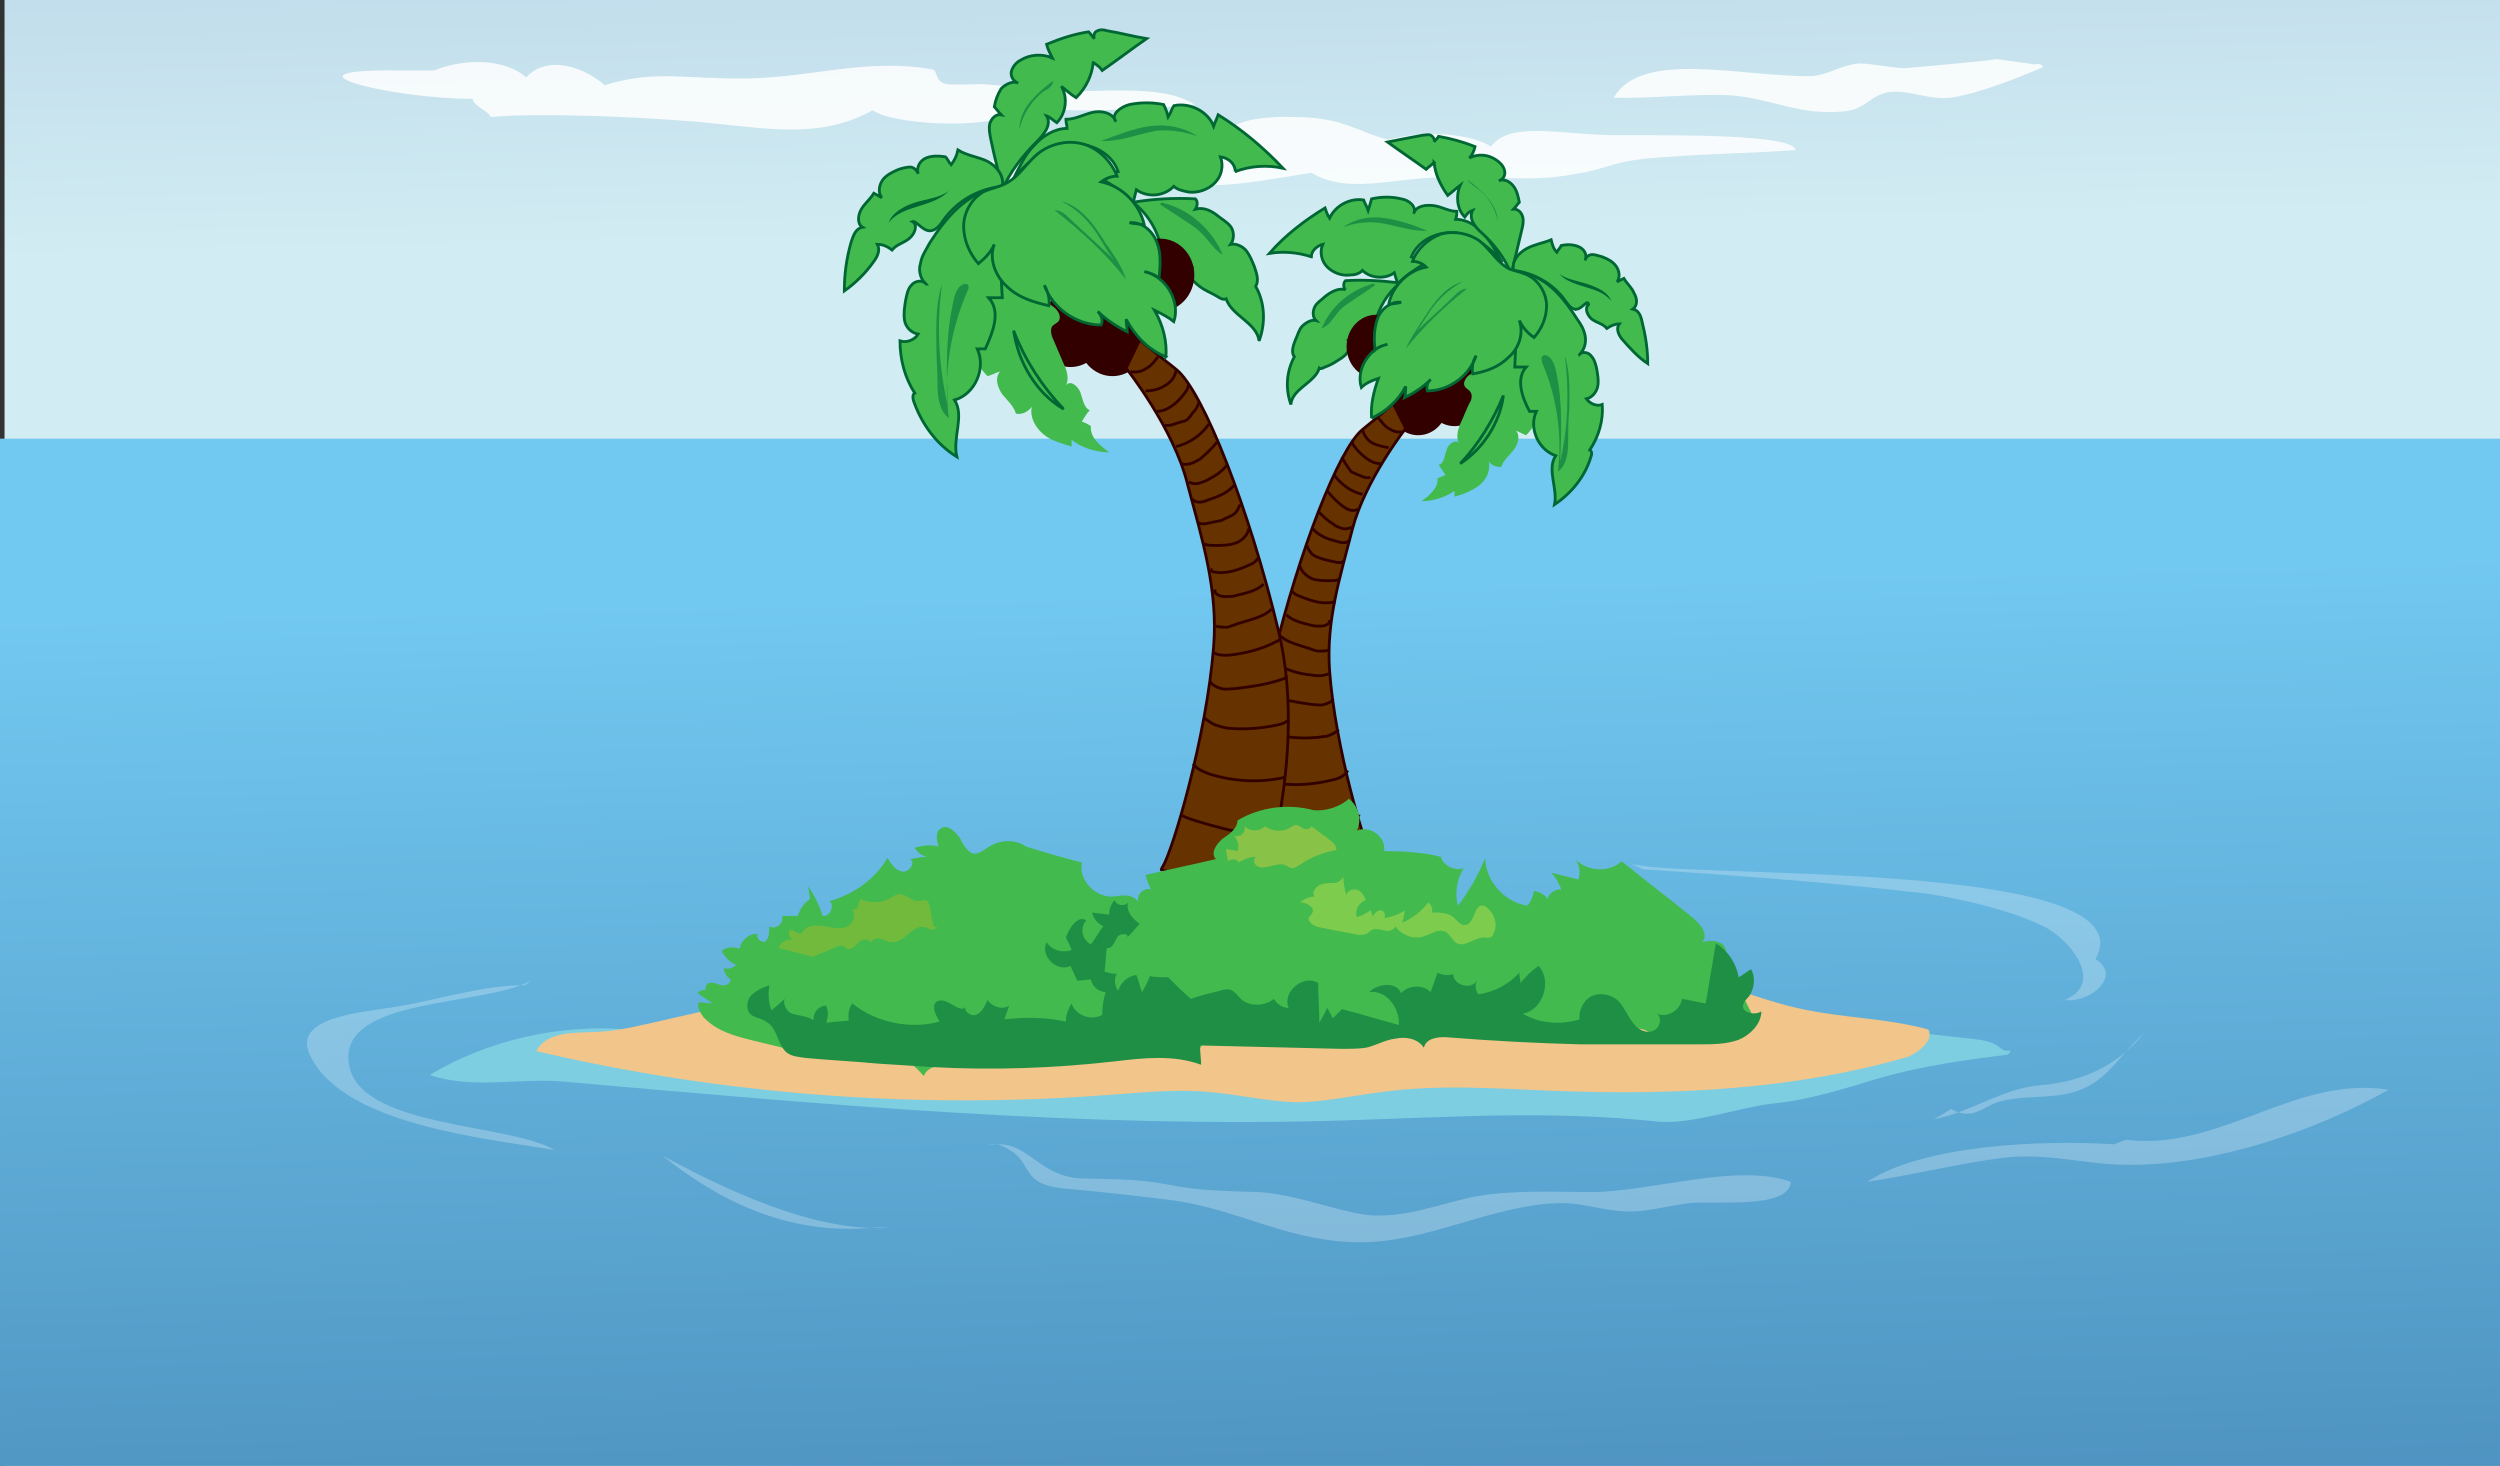 <svg xmlns="http://www.w3.org/2000/svg" version="1.0" viewBox="0 0 220 129"><rect x="0" y="0" width="220" height="129" fill="#333333" stroke="none"/><switch><g><linearGradient id="a" x1="106.294" x2="109.257" y1="-121.248" y2="20.55" gradientUnits="userSpaceOnUse"><stop offset="0" stop-color="#7291ca"/><stop offset="1" stop-color="#d1ecf2"/></linearGradient><path fill="url(#a)" d="M.4 0H220v129H.4z"/><linearGradient id="b" x1="109.196" x2="112.896" y1="51.757" y2="199.211" gradientUnits="userSpaceOnUse"><stop offset="0" stop-color="#71c8f0"/><stop offset="1" stop-color="#32689a"/></linearGradient><path fill="url(#b)" d="M0 38.6h220V129H0z"/><path fill="#FFF" d="M38.2 6.2c3-1.2 6.4-.9 8.1.6 2.1-2.2 5.5-.6 6.9.7 4.6-1.4 7-.5 12.7-.6 5.6-.1 10.4-1.8 16.1-.8.6.1.2 1.1 1.3 1.3.6.1 3 0 3.1 0-.7-.1 6.3.6 6.4.6 3.7.2 9.5-.7 12.3 1.2-4.8.5-10.6.7-15.5.3-.7 1.9-10.7 1.7-12.8.2-5.2 2.9-10.5 1.3-17 .9-3.9-.3-12.3-.7-16.6-.3-.3-.6-1.6-1-1.6-1.6-7.1 0-17.6-2.6-6.8-2.5m108.3 5.7c-5.4.1-10.1-1.4-11.9 1-1.6-1.1-5.7-1.5-9-.6-2.8-.7-3.8-1.9-8-2-5.9-.2-6.9 1.4-6.8 2.8-7.4-1.9-6.1.2-11.2.9s-11-.8-13.5 1.4c3.8 1 11.6.3 16.5.6 8.3.5 8.4.5 16.2-.8 3.1 1.9 7 .5 11.4.4 4.7-.1 7.9.4 11.3-.2 4-.6 3.4-1.3 8.8-1.6 3.9-.3 7.1-.3 11.1-.6-.1-1.4-10.8-1.3-14.9-1.3m32.6-6.7c-1 .2-7 .7-8.1.8-.9 0-3.5-.5-4.1-.4-1.4.1-2.6 1-4.1 1.1-6 .1-14.9-2.4-17.4 1.9 3.2.1 7.5-.4 10.4-.2 3.6.3 6 1.8 9.9 1.4 2-.2 2.3-1.5 4-1.7 1.8-.2 3.3.7 5.3.5 2.5-.3 6.6-2 8.2-2.7-.3-.5-.6-.1-1.2-.3" opacity=".84"/><ellipse cx="124.8" cy="35.5" fill="#300" rx="2.6" ry="2.8"/><ellipse cx="128" cy="34.7" fill="#300" rx="2.6" ry="2.8"/><path fill="#42BA4E" stroke="#063" stroke-width=".25" d="M115.4 22.6c-1.2-.4-2.5-.5-3.7-.3 1.4-1.6 3.1-2.9 4.9-4 .1.3.2.6.4.9.5-1.1 1.8-1.8 3-1.6.1.3.3.6.4.9.1-.3.2-.6.3-1 .9-.2 1.8-.2 2.6 0 .7.1 1.4.7 1.1 1.3.2-.7 1.1-.8 1.8-.7.7.1 1.3.5 2 .5 0 .2 0 .4-.1.7 1 0 1.9.6 2.5 1.3s1.1 1.6 1.6 2.5c-1-1.3-2.4-2.3-4-2.6-1.6-.2-3.4.6-4 2.1.4.1.8.4 1 .7-.8.5-1.6 1-2.2 1.7-.1-.3-.2-.7-.3-1-.8.6-2.1.5-2.8-.2-.3.3-.7.4-1.1.4-.7.1-1.5-.2-2-.7-.5-.5-.7-1.3-.4-2-.4.1-1 .5-1 1.1z"/><path fill="#42BA4E" stroke="#063" stroke-width=".25" d="M118.7 30c.2.3.1.8-.2 1.1-.2.3-.6.5-.9.7-.3.2-.7.4-1 .5-.2.1-.4.2-.5.1-.4 1.3-2.4 1.8-2.5 3.2-.5-1.4-.4-2.9.3-4.2-.3-.4-.1-1 .1-1.5.2-.4.3-.9.6-1.2.3-.3.8-.6 1.2-.5-.3-.3-.3-.8-.1-1.2.2-.4.6-.6.9-.9.5-.4 1.2-.8 1.8-.6-.2-.2-.2-.6 0-.8 1.6-.1 3.2 0 4.8.2-1.1.9-1.9 2.2-2.2 3.6-.1.3-.1.6-.2.8-.3.6-1.1.7-1.6 1.2-.2-.3-.4-.4-.5-.5z"/><path fill="#1F8F45" d="M125.6 20.3c-1.2-.5-2.4-.9-3.7-1.1-1.3-.2-2.6 0-3.7.8 1-.4 2.1-.5 3.1-.4 1.5.2 2.9.8 4.3.7zm-7.6 6.9c.2-.2.5-.4.8-.6.7-.5 1.5-1 2.2-1.5 0-.1-.2-.2-.3-.1-2 .6-3.6 2-4.4 3.9.8-.3 1.1-1.1 1.7-1.7zm13.1 12.5c.3-.4.7-.7.8-1.2.3-.8 0-1.7 0-2.5-.6 1.8-1.2 3.7-2.4 5.1.6-.4 1.1-.9 1.6-1.4zm6.2-3.9c.2-1.3.1-2.6-.3-3.9.4 1.3.3 2.6.3 3.9zm4.3-10.6c-1.3-1.1-3-1.7-4.7-1.7.8-.2 1.7.3 2.4.8.7.4 1.4 1 2.3.9zm-9.7-6.3c.1-1.5-.9-3-2.3-3.5-.2-.1-.4-.1-.5.1.4.7 1.3.8 1.9 1.3.6.5.8 1.3.9 2.1zm6 13.1c-.1-1-.3-2.1-1-2.9.8 1.8 1.1 3.7.9 5.7.2 0 .4-.2.4-.4v-.6c-.1-.5-.2-1.1-.3-1.8z"/><path fill="#1F8F45" d="M133.1 35.7c.2-.8.3-1.8-.2-2.5.2 1.9-.3 3.9-1.3 5.6.9-.6 1.3-1.9 1.5-3.1z"/><path fill="#42BA4E" d="M132.1 41.1c.2-.6.7-1 1.1-1.5.4-.5.6-1.3.2-1.7.3.1.6.3.9.4 1.9-1.9 1.9-5.4.1-7.4-.2-.2-.5-.5-.8-.4-.3.1-.5.4-.7.6-.9 1-2.5 1.1-3.6 1.9-.3.2-.6.7-.4 1 .1.2.4.3.5.5.2.3.1.7-.1 1-.3.6-.5 1.2-.8 1.8-.2.5-.4 1.2-.1 1.7-.3-.4-1 .1-1.1.6-.2.5-.2 1.2-.7 1.3l.6.9c-.2.1-.5.2-.7.3.1.8-.7 1.5-1.4 2 1 0 2-.3 2.9-.9v.5c.8-.2 1.5-.5 2.2-1 .6-.5 1-1.3.8-2.1.3.4.7.5 1.1.5z"/><path fill="#42BA4E" stroke="#063" stroke-width=".25" d="M126.2 14.3c-.2.2-.5.4-.7.6-1.1-.8-2.3-1.6-3.4-2.4 1-.2 2-.4 3.1-.6.2 0 .5-.1.7 0 .2.1.4.4.3.6.1-.2.3-.3.4-.5 1.1.2 2.2.5 3.2.9-.1.4-.2.7-.5 1 .8-.4 1.7-.3 2.4.2.3.2.6.5.7.9.1.4-.1.8-.5.9.5-.2 1 .1 1.3.5.3.4.4.9.5 1.4-.2.2-.3.4-.5.6.4 0 .7.3.8.7.1.4 0 .8-.1 1.2-.3 1.3-.6 2.5-.9 3.8-.6-1.4-1.5-2.6-2.6-3.6-.6-.5-1.2-1.3-.8-2-.3.1-.5.3-.7.6-.7-.7-.8-1.9-.4-2.8-.4.3-.7.6-1.1.9-.7-1-1.1-1.9-1.2-2.9zM139 31.2c.4-.4.6-1 .5-1.6-.1-.6-.4-1.1-.7-1.5-1.2-1.9-2.8-3.9-5.1-4.1-.1 2.8-.3 5.6-.4 8.3h1c-.9 1-.4 2.6.3 3.9h.6c-.7 1.5.2 3.4 1.7 3.9-.8 1.2.2 2.9-.1 4.3 1.5-1 2.7-2.5 3.2-4.2.1-.2.1-.5-.1-.6.8-1.2 1.2-2.6 1.1-4-.5.2-1.1-.1-1.4-.5.5-.1.9-.6 1-1.1.1-.5 0-1-.1-1.6-.1-.4-.2-.8-.5-1.1-.2-.3-.8-.4-1-.1z"/><path fill="#42BA4E" stroke="#063" stroke-width=".25" d="M138.8 27.2c-.5.1-.8-.4-1.1-.8-1-1.4-2.7-2.4-4.5-2.6-.2-.8.4-1.5 1.1-1.9s1.5-.5 2.2-.8c.1.4.2.8.5 1.1.1-.2.3-.4.4-.6.5-.1 1-.1 1.5.1s.8.7.6 1.2c0-.3.4-.5.6-.5s.6.1.9.2c.5.2.9.4 1.2.8.3.4.4 1 .1 1.4l.6-.3c.3.5.7.8.9 1.3.3.5.3 1.1-.1 1.4.5.1.7.6.8 1.1.3 1.2.5 2.4.5 3.7-.9-.6-1.6-1.4-2.3-2.2-.3-.4-.5-.9-.2-1.3-.4 0-.8.2-1.1.4-.3-.4-.9-.5-1.3-.8s-.7-1-.3-1.3c-.1-.5-.5.3-1 .4z"/><ellipse cx="121.1" cy="30.5" fill="#300" rx="2.6" ry="2.8"/><path fill="#1F8F45" d="M137 33c-.1-.5-.2-1-.5-1.4-.2-.3-.6-.5-.8-.2-.1.1 0 .3 0 .5 1.3 3 1.8 6.4 1.4 9.6.8-.6.9-1.7.9-2.7 0-.9 0-1.8.1-2.8 0-1.6.1-3.2-.4-4.7.4 3.1.3 6.3-.4 9.3.1-2.6.2-5.2-.3-7.6z"/><path fill="#630" stroke="#300" stroke-width=".25" d="M113.4 77.4s-.6-1.9-1.2-4.8c-.8-3.9-1.4-9.7-.1-14.9 2.2-9.1 5.7-18.2 7.8-19.9s2.7-2.3 2.7-2.3l1.1 2.2s-3.6 4.6-4.7 8.9c-1.1 4.3-2.3 8-2 12.4.5 6.8 3.1 15.6 3.9 16.8.3.4 0 0-1 .7-2.3 1.4-6.5.9-6.5.9z"/><path fill="#42BA4E" stroke="#063" stroke-width=".25" d="M120.7 36.8c1.3-.6 2.4-1.6 3-2.8 0 .3 0 .6-.1 1 .8-.4 1.6-.9 2.3-1.6-.3.2-.4.7-.3 1 1.9 0 3.7-1.3 4.3-3.1-.3.5-.4 1-.3 1.6 1.2-.2 2.3-.6 3.2-1.5.9-.8 1.3-2.1.9-3.2.3.6.7 1.1 1.3 1.5.7-.8 1.1-1.8 1.1-2.8 0-1-.6-2.1-1.5-2.6-.5-.3-1.1-.4-1.7-.6-1.1-.5-1.7-1.7-2.7-2.5-1-.7-2.3-.9-3.4-.6-1.1.4-2.1 1.3-2.5 2.4.5 0 .9.2 1.2.5-1.6.3-3 1.7-3.3 3.3.4-.1.8-.1 1.1-.2-.9-.1-1.8.6-2.1 1.5-.3.9-.3 1.8-.2 2.7.3-.3.7-.4 1.1-.5-1.6.3-2.8 2.2-2.3 3.8.4-.4.9-.6 1.5-.8-.4 1.1-.7 2.3-.6 3.5z"/><path fill="#1F8F45" d="M128.7 24.8c-1.5.4-2.5 1.8-3.4 3.2-.6.9-1.2 1.8-1.6 2.7 1.6-2 3.4-3.7 5.4-5.3-.5 0-.9.4-1.2.7-1.1 1.1-2.3 2.1-3.4 3.2.5-.5.8-1.1 1.2-1.7.7-1.1 1.7-2.1 3-2.8z"/><path fill="none" stroke="#300" stroke-width=".25" d="M112.3 72.8s2 .4 3.8 0 3.5-.9 3.5-1.1m-8-2.9c1.9.4 3.9.3 5.8-.2.5-.1 1-.4 1.2-.8m-7.3-3.5c.2.3.6.4.9.4 1.2.2 2.4.3 3.6.2.3 0 .6-.1.9-.1.4-.1.8-.3 1.1-.6m-6.3-3.1c1.3.5 2.6.7 4 .9.3 0 .7.1 1 0s.7-.2.8-.5m-5.3-3.2c1.1.6 2.2 1 3.4 1.1.5.1 1 .1 1.5-.1.1 0 .1-.1.1-.1m-4.4-3.3c.6.6 1.5.8 2.4 1.1.4.1.7.3 1.1.3.3 0 .6 0 .8-.1m-3.7-3.1c.5.5 1.3.7 2.1.9.3.1.6.1.9.1.3 0 .6-.1.8-.3v-.1s-.1 0 0 0m-3.3-2.7c.1.2.3.3.5.4 1 .4 2 .8 3.1.6h.1s0-.1-.1 0m-2.9-3.2c.1.5.6.9 1 1.1.5.2 1 .2 1.6.2.3 0 .6 0 .8-.1h-.1m-2.7-3c.1.3.3.6.5.8.3.2.6.3.9.4.4.1.8.2 1.3.3h.3c.1 0 .2-.1.2-.2m-2.7-2.8c.5.6 1.2.9 2 1.1.4.1.8.3 1.2 0 0 0 .1-.1 0-.1M116 45c.4.4.8.8 1.3 1.1.2.2.5.3.8.4.3.1.6 0 .9-.1m-2.2-3.2c.4.5.8.9 1.3 1.3.4.3.9.6 1.4.3m-2.1-3c.6.8 1.5 1.5 2.5 1.7m-1.8-3.3c.1.3.3.6.5.9.1.1.2.3.3.4.1.1.3.1.4.2.2.1.3.1.5.2s.5.2.8.1m-1.6-3.2c0 .2.1.4.2.5.3.4.6.7 1 1 .4.3.8.5 1.3.5m-1.6-3c.1.5.5 1 .9 1.2.4.2.9.3 1.4.4m-.9-2.6c.3.3.5.7.9.9.3.2.8.4 1.2.3"/><path fill="none" stroke="#063" stroke-width=".25" d="M132.3 34.8c-.9 2.2-2.2 4.3-3.8 6 2-1.3 3.5-3.6 3.8-6z"/><path fill="#1F8F45" d="M129.9 16.5c1 .7 1.7 1.8 1.9 3 0-.8-.4-1.5-.9-2.1s-1.1-1.1-1.8-1.6c.2.3.5.5.8.7z"/><path fill="#063" d="M141.8 26.5c-1.1-1.4-3.4-1.1-4.6-2.4.7.5 1.6.6 2.5.9.9.3 1.8.7 2.1 1.5z"/><ellipse cx="97.9" cy="29.9" fill="#300" rx="3" ry="3.2"/><ellipse cx="94.2" cy="29.1" fill="#300" rx="3" ry="3.2"/><path fill="#42BA4E" stroke="#063" stroke-width=".25" d="M108.7 15.1c1.3-.5 2.8-.6 4.2-.3-1.7-1.8-3.6-3.4-5.7-4.7-.1.3-.3.7-.4 1-.5-1.3-2.1-2.1-3.5-1.8-.2.3-.3.7-.5 1-.1-.4-.2-.7-.4-1.1-1-.2-2-.2-3 0-.8.2-1.7.9-1.2 1.5-.3-.8-1.3-1-2.1-.8-.8.2-1.5.6-2.3.6 0 .3.1.5.1.8-1.1 0-2.2.7-2.9 1.5-.8.8-1.3 1.9-1.8 2.9 1.2-1.5 2.8-2.7 4.6-3s4 .6 4.6 2.4c-.5.1-.9.4-1.2.8.9.5 1.8 1.2 2.5 2l.3-1.2c1 .7 2.4.6 3.3-.3.3.3.8.4 1.3.5.8.1 1.7-.2 2.3-.8.6-.6.8-1.5.5-2.3.7.1 1.3.6 1.3 1.3z"/><path fill="#42BA4E" stroke="#063" stroke-width=".25" d="M104.9 23.6c-.2.4-.1.9.2 1.2.3.3.7.6 1.1.8.4.2.8.4 1.1.6.2.1.4.2.6.1.5 1.5 2.7 2.1 2.9 3.7.6-1.6.5-3.4-.3-4.8.3-.5.1-1.1-.1-1.7-.2-.5-.4-1-.7-1.4s-.9-.7-1.4-.6c.3-.4.3-1 .1-1.4s-.7-.7-1.1-1c-.6-.5-1.3-.9-2.1-.7.2-.3.2-.7 0-.9-1.8-.1-3.7 0-5.5.3 1.3 1 2.2 2.5 2.5 4.1.1.3.1.7.3.9.4.7 1.3.8 1.8 1.3.3-.2.4-.3.6-.5z"/><path fill="#1F8F45" d="M96.9 12.4c1.4-.5 2.8-1.1 4.3-1.3s3 .1 4.2.9c-1.1-.4-2.4-.6-3.6-.5-1.7.3-3.3 1-4.9.9zm8.7 8c-.3-.3-.6-.5-.9-.7-.9-.6-1.7-1.1-2.6-1.7 0-.2.2-.2.4-.1 2.3.6 4.2 2.4 5.1 4.5-.8-.4-1.3-1.4-2-2zm-15 14.4c-.4-.4-.8-.9-.9-1.4-.3-.9 0-1.9-.1-2.9.6 2.1 1.3 4.2 2.8 5.9-.7-.5-1.3-1-1.8-1.6zm-7.2-4.5c-.2-1.5-.1-3 .4-4.5-.5 1.5-.4 3-.4 4.5zm-4.9-12.2c1.5-1.3 3.5-2 5.5-2-1-.2-1.9.3-2.8.9-.9.5-1.7 1.1-2.7 1.1zm11.1-7.3c-.1-1.7 1-3.4 2.6-4 .2-.1.5-.1.6.1-.4.8-1.5.9-2.2 1.5-.6.5-.9 1.5-1 2.4zM82.7 26c.2-1.2.4-2.5 1.2-3.3-.9 2-1.3 4.3-1 6.5-.2 0-.4-.2-.5-.4-.1-.2 0-.5 0-.7l.3-2.1z"/><path fill="#1F8F45" d="M88.3 30.2c-.2-1-.4-2.1.2-2.9-.2 2.2.4 4.5 1.5 6.5-1.1-.8-1.5-2.2-1.7-3.6z"/><path fill="#42BA4E" d="M89.4 36.4c-.2-.7-.8-1.2-1.2-1.7-.4-.6-.7-1.4-.2-2-.4.1-.7.3-1.1.4-2.2-2.2-2.2-6.2-.1-8.5.3-.3.6-.5 1-.5.4.1.6.4.8.7 1 1.2 2.9 1.3 4.1 2.2.4.3.7.8.5 1.2-.1.2-.4.3-.6.5-.2.3-.1.8.1 1.2l.9 2.1c.3.6.5 1.4.2 1.9.4-.5 1.1.1 1.3.7.2.6.3 1.3.8 1.5-.3.3-.5.7-.7 1 .3.1.5.2.8.4-.1 1 .8 1.7 1.6 2.3-1.2 0-2.4-.4-3.3-1.1v.6c-.9-.3-1.8-.5-2.5-1.1-.7-.6-1.2-1.5-1-2.4-.4.5-.9.7-1.4.6z"/><path fill="#42BA4E" stroke="#063" stroke-width=".25" d="M96.2 5.5c.3.2.6.4.8.7 1.3-.9 2.6-1.9 3.9-2.8-1.2-.2-2.3-.5-3.5-.7-.3-.1-.6-.1-.8 0-.3.1-.4.4-.3.7-.2-.2-.3-.4-.5-.6-1.3.2-2.5.6-3.7 1.1.1.4.3.8.5 1.2-.9-.4-2-.3-2.8.2-.4.2-.7.6-.8 1-.1.4.2.9.6 1-.5-.2-1.1.1-1.5.5-.3.5-.5 1-.6 1.6.2.2.4.5.6.7-.5-.1-.9.4-1 .8s0 .9.1 1.4c.3 1.5.7 2.9 1 4.4.7-1.6 1.8-3 3-4.2.6-.6 1.4-1.5.9-2.3.3.1.6.4.9.6.8-.8 1-2.2.4-3.2.4.3.8.7 1.3 1 .9-.9 1.4-2 1.5-3.1zM81.5 25c-.5-.4-.7-1.2-.5-1.8.1-.7.5-1.2.8-1.8 1.4-2.2 3.3-4.5 5.9-4.8.2 3.2.3 6.4.5 9.6H87c1.1 1.2.4 3-.3 4.5H86c.8 1.7-.2 4-2 4.5.9 1.4-.2 3.3.2 5-1.8-1.1-3.1-2.9-3.8-4.9-.1-.3-.1-.6.1-.7-.9-1.4-1.3-3-1.3-4.6.6.2 1.3-.1 1.6-.6-.6-.1-1.1-.6-1.2-1.2-.1-.6 0-1.2.1-1.8.1-.5.2-1 .5-1.3.3-.4 1-.5 1.3-.1z"/><path fill="#42BA4E" stroke="#063" stroke-width=".25" d="M81.7 20.3c.5.1 1-.4 1.3-.9 1.2-1.7 3.1-2.8 5.2-3 .2-.9-.5-1.8-1.3-2.2-.8-.4-1.8-.5-2.6-1-.1.5-.3.9-.6 1.3-.2-.2-.3-.5-.5-.7-.6-.1-1.2-.1-1.7.1s-.9.8-.7 1.4c-.1-.3-.4-.6-.7-.6s-.7.1-1 .2c-.5.2-1.1.5-1.4.9s-.5 1.1-.1 1.6c-.2-.1-.5-.3-.7-.4-.3.5-.8.9-1.1 1.4s-.4 1.3.1 1.6c-.6.1-.8.7-1 1.3-.4 1.4-.6 2.8-.6 4.3 1-.7 1.9-1.6 2.6-2.6.3-.4.6-1 .3-1.5.5 0 .9.2 1.3.5.4-.5 1-.6 1.5-1s.8-1.2.3-1.5c.3-.1.8.7 1.4.8z"/><ellipse cx="102.1" cy="24.2" fill="#300" rx="3" ry="3.2"/><path fill="#1F8F45" d="M83.8 27c.1-.6.2-1.1.5-1.6.2-.3.7-.6.9-.3.1.2 0 .4-.1.6-1.5 3.5-2.1 7.3-1.6 11.1-.9-.7-1-2-1-3.1s-.1-2.1-.1-3.2c0-1.8-.1-3.7.5-5.5-.5 3.6-.3 7.2.5 10.7-.1-2.9-.2-5.8.4-8.7z"/><path fill="#630" stroke="#300" stroke-width=".25" d="M111 78.3s.7-2.2 1.4-5.5c.9-4.5 1.6-11.2.1-17.3-2.5-10.5-6.6-21.1-9-23-2.4-1.9-3.2-2.6-3.2-2.6l-1.2 2.5s4.2 5.3 5.4 10.2c1.3 4.9 2.7 9.3 2.3 14.3-.6 7.8-3.6 18-4.5 19.4-.3.5 0 0 1.2.8 2.6 1.9 7.5 1.2 7.5 1.2z"/><path fill="#42BA4E" stroke="#063" stroke-width=".25" d="M102.6 31.4c-1.5-.6-2.7-1.8-3.5-3.3 0 .4.1.7.1 1.1-1-.5-1.9-1.1-2.6-1.8.3.3.5.8.3 1.2-2.2 0-4.3-1.5-5-3.5.3.5.5 1.2.4 1.8-1.3-.3-2.7-.7-3.7-1.7-1-.9-1.6-2.4-1.1-3.7-.3.7-.8 1.2-1.4 1.7-.8-.9-1.3-2.1-1.3-3.3 0-1.2.7-2.4 1.7-3 .6-.3 1.3-.4 1.9-.7 1.3-.6 2-2 3.1-2.8 1.1-.8 2.6-1.1 3.9-.7s2.4 1.5 2.9 2.8c-.5 0-1 .2-1.4.5 1.9.4 3.4 2 3.8 3.8-.4-.1-.9-.1-1.3-.2 1.1-.1 2 .7 2.4 1.7.4 1 .3 2.1.2 3.2-.3-.3-.8-.5-1.3-.6 1.9.4 3.2 2.6 2.6 4.4-.5-.4-1.1-.7-1.7-1 .8 1.4 1.1 2.8 1 4.1z"/><path fill="#1F8F45" d="M93.4 17.7c1.8.5 2.9 2.1 3.9 3.7.7 1 1.4 2 1.8 3.2-1.8-2.3-4-4.3-6.3-6.1.6 0 1 .4 1.4.8l3.9 3.6c-.6-.6-.9-1.3-1.3-1.9-.8-1.4-2-2.6-3.4-3.3z"/><path fill="none" stroke="#300" stroke-width=".25" d="M112.3 73s-2.3.5-4.3 0-4-1.1-4-1.3m9.1-3.3c-2.2.5-4.5.4-6.7-.3-.5-.2-1.1-.4-1.4-.9m8.4-3.9c-.2.3-.6.4-1 .5-1.4.3-2.8.4-4.1.3-.3 0-.7-.1-1-.2-.5-.1-.9-.4-1.3-.7m7.3-3.6c-1.5.6-3 .8-4.6 1-.4 0-.8.1-1.2 0s-.8-.3-1-.6m6.1-3.7c-1.2.7-2.6 1.1-4 1.3-.6.1-1.2.1-1.7-.1-.1 0-.1-.1-.1-.2m5.1-3.7c-.7.7-1.8.9-2.7 1.2-.4.1-.8.3-1.2.4-.3 0-.6 0-1-.1m4.2-3.7c-.6.6-1.6.8-2.4 1-.3.1-.7.1-1 .1-.3 0-.7-.1-.9-.4V52s.1 0 0 0m3.8-2.9c-.1.2-.3.4-.5.5-1.1.5-2.3 1-3.5.7 0 0-.1 0-.1-.1 0 0 0-.1.1-.1m3.2-3.6c-.1.6-.6 1.1-1.2 1.3-.6.2-1.2.2-1.8.2-.3 0-.6 0-.9-.1h.2m2.9-3.5c-.1.4-.3.7-.6.9-.3.2-.7.3-1 .5l-1.5.3h-.3c-.1 0-.2-.1-.2-.2m3.1-3.2c-.6.7-1.4 1-2.3 1.3-.4.2-1 .3-1.3 0l-.1-.1m3.1-3c-.4.5-.9.9-1.5 1.2-.3.2-.6.3-.9.4-.3.1-.7.1-1-.1m2.5-3.5c-.4.5-.9 1-1.5 1.5-.5.3-1.1.6-1.6.4m2.4-3.5c-.7 1-1.7 1.7-2.9 2m2-3.9c-.1.4-.3.7-.6 1-.1.2-.2.3-.4.5-.1.1-.3.2-.5.2-.2.1-.4.1-.6.2-.3.1-.6.2-.9.1m2.1-3.6c0 .2-.1.4-.2.6-.3.4-.7.9-1.1 1.2-.4.3-.9.6-1.5.6m1.7-3.6c-.1.6-.5 1.1-1.1 1.4-.5.3-1.1.4-1.6.4m1.1-3c-.3.4-.6.8-1 1-.4.3-.9.4-1.4.3"/><path fill="none" stroke="#063" stroke-width=".25" d="M89.2 29.1c1 2.6 2.5 4.9 4.4 6.9-2.4-1.4-4-4.1-4.4-6.9z"/><path fill="#1F8F45" d="M91.9 8c-1.1.8-1.9 2.1-2.2 3.4 0-.9.4-1.8 1-2.5s1.3-1.3 2-1.8c-.1.5-.4.7-.8.9z"/><path fill="#063" d="M78.2 19.6c1.2-1.6 3.9-1.3 5.3-2.8-.8.6-1.9.7-2.9 1-1 .3-2.1.9-2.4 1.8z"/><path fill="#7DCEE1" d="M55.3 90.6c-6.1-.5-12.3.9-17.5 4 3.9 1.3 7.9.2 12 .6 22.7 2 45.7 4.1 68.4 3.4 9.6-.3 18.2-.9 27.7.1 2.9.3 7.3-1.3 10.2-1.6 3.1-.3 6.2-1.3 9.2-2.2 3.8-1.1 7.5-1.6 11.4-2.1.6-.7 0 0-.7-.6s-1.7-.7-2.6-.8c-7.1-.8-14.3-1.5-21.4-2.3-23-2.4-46-4.9-69.1-4.4-3.5.1-7.1.2-10.4 1.5-3.6 1.4-6.8 4.2-10.7 4.8-2.1.2-4.3-.2-6.5-.4z"/><path fill="#F2C58A" d="M169.7 90.6c-3.6-1-7.4-1-11.1-1.8-2-.4-3.9-1.1-5.9-1.7-12.8-3.8-26.5-3.6-39.9-3.3-6.9.2-13.8.3-20.7.8-11.4.8-22.7 2.6-33.8 5.2-1.8.4-3.7.9-5.6 1-2 .1-4.6-.1-5.5 1.7 16.2 3.8 33.1 5.1 49.7 3.9 3.2-.2 6.3-.6 9.5-.3 2.5.2 5 .8 7.6.9 2.5 0 5.1-.6 7.6-.9 5-.7 10.2-.3 15.3-.1 10.4.4 21-.1 31-3 .9-.4 2.3-1.4 1.8-2.4z"/><path fill="#42BA4E" d="M154.5 89.9c-1.6.4-3.2 0-4.8-.2-1.6-.2-3.5.1-4.3 1.5-.4-.7-1.3-.8-2.1-.6-.8.2-1.5.6-2.2.7-.7.1-1.4-.1-2.1-.2-4-.9-8.2-1.2-12.3-.9-.8.1-1.8.8-1.3 1.3-1.2-.9-3-.9-4.2-.1-.3.2-.6.5-.9.5-.6.1-1.2-.4-1.7-.6-.6-.2-1.3-.1-2 0-2.2.3-4.4.2-6.6-.1-1-.2-2-.4-3-.1-1 .3-1.8 1.3-1.5 2.3-2.1-1-4.6-.6-6.9-.3-4.9.6-9.9.8-14.9.6-.9 0-2.1.1-2.4 1-.6-.7-1.3-1.4-2.3-1.5-.9-.1-1.7.5-2.6.3-.7-.1-1.2-.6-1.9-.7-.6-.1-1.2.2-1.8.2-.5 0-.9-.1-1.4-.2-1.6-.4-3.2-.8-4.9-1.2-1.6-.4-3.3-.8-4.5-2.1-.3-.4-.6-.9-.4-1.3.4 0 .8.1 1.2.1-.4-.3-.9-.6-1.3-.9.2-.3.6-.4.9-.1-.4-.1-.2-.7.1-.8.3-.1.7.1 1.1.2.4.1.8-.2.8-.5-.3-.2-.6-.6-.6-1 .4.1.8 0 1.1-.3-.6-.2-1-.7-1.3-1.2.4-.4 1.1-.4 1.6-.2.1-.8.9-1.4 1.6-1.3-.3.3.4.9.7.6s.3-.9.3-1.3c.5.4 1.4-.3 1.1-.9h1.4c.2-.6.6-1.2 1.1-1.5-.1-.4-.1-.7-.2-1.1.6.8 1 1.7 1.3 2.6.6.1 1.1-.9.6-1.3 2.1-.6 4-1.9 5.1-3.8.3.5.7 1.1 1.3 1.2.6.1 1.2-.8.7-1.1.5-.1 1-.2 1.5-.2-.5-.1-.9-.4-1.1-.8.7-.2 1.4-.3 2.1-.1-.2-.6-.3-1.3.2-1.6.6-.4 1.3.3 1.7.9.3.6.8 1.5 1.5 1.3.3-.1.6-.3.9-.5 1-.7 2.4-.8 3.4-.1 1.6.5 3.3 1 4.9 1.4-.3 1.5 1.1 3 2.6 3 .4 0 .8-.1 1.2-.1.5 0 .9.2 1.2.6-.3-.6.5-1.4 1.1-1.1-.2-.4-.4-.9-.5-1.3 2.1-.5 4.1-.9 6.2-1.4-.5-.5 0-1.3.6-1.8.6-.4 1.3-.9 1.3-1.6 2-1.2 4.5-1.5 6.7-.9 1.1.1 2.3-.3 3.1-1 .8.6 1.2 1.8.7 2.8 1.1-.5 2.6.5 2.4 1.8 1.7 0 3.4.1 5 .5.2.8 1.3 1.3 2 1-.6 1-.8 2.2-.5 3.3 1-1.3 1.8-2.7 2.4-4.2 0 2 1.7 3.9 3.7 4.2.3-.3.5-.8.6-1.3.5.1.9.3 1.2.7.1-.5.7-.9 1.2-.8-.2-.6-.5-1.1-.9-1.5l2.4.6c.2-.6.1-1.2-.2-1.7 1.1 1 2.9 1.1 4 .1 1.3 1 2.5 2 3.8 3 .8.6 1.6 1.3 2.4 1.9.7.6 1.5 1.5.9 2.2.5-.1 1.1-.2 1.6.1.5.2.7 1 .3 1.3l2.8 5.6z"/><path fill="#1F8F45" d="M99.3 79.4c-.3.4-1.1.3-1.2-.2-.3.3-.5.8-.5 1.3-.5-.1-1-.1-1.5-.2.1.5.5 1 1 1.2-.4.5-.7 1.1-1.1 1.6-.8-.4-1-1.5-.4-2.1-.7-.5-1.5.6-1.8 1.5.2.4.4.8.5 1.1-.8.3-1.8 0-2.2-.7-.6 1.2.9 2.7 2.1 2.1.2.4.4.9.6 1.3.4 0 .8-.1 1.2-.1.1.6.7 1.1 1.3 1.1-.2.6-.3 1.3-.3 2-1 .6-2.4 0-2.7-1-.3.5-.5 1-.5 1.6-1.8-.4-3.6-.4-5.4-.2.1-.4.3-.8.4-1.2-.6.4-1.5.1-1.9-.5-.2.5-.5 1.1-1 1.3-.5.2-1.2-.4-.9-.8-.4.9-1.6-.8-2.5-.4-.6.3-.2 1.2.2 1.8-2.6.7-5.6.1-7.7-1.6-.3.4-.4 1-.3 1.5-.7.1-1.3.1-2 .2.2-.5.2-1 0-1.5-.7 0-1.2.7-1.1 1.3-.5-.4-1.3-.4-1.9-.6-.6-.2-1-1.3-.4-1.5-.5.4-.9.8-1.4 1.2-.3-.7-.3-1.5-.2-2.2-.6.2-1.2.5-1.6.9s-.5 1.3 0 1.7c.4.3.9.3 1.3.6 1 .5 1 2 1.8 2.7.5.4 1.1.4 1.7.5 2.1.2 4.3.3 6.4.5 1.6.1 3.2.2 4.7.3 5.4.3 10.8.1 16.1-.5 2.5-.3 5.2-.6 7.6.3 0-.6-.1-1.1-.1-1.7l12.5.3c.7 0 1.4 0 2.1-.1.9-.2 1.7-.7 2.6-.8.9-.2 2 0 2.5.8.2-.9 1.4-1 2.3-.9 3.8.3 7.6.5 11.4.6h10.6c1.1 0 2.3 0 3.4-.4 1-.4 2-1.4 2-2.5-.6.4-1.8.1-1.6-.6.1-.3.3-.5.5-.7.5-.7.6-1.7.2-2.4-.4.2-.7.5-1.1.7-.2-1.2-.9-2.3-2-3-.3 1.8-.6 3.5-.9 5.3-.7-.1-1.4-.3-2.1-.4-.1 1.1-1.5 1.8-2.4 1.2.7.2.6 1.3-.1 1.6-.6.3-1.4-.1-1.8-.7-.4-.5-.7-1.2-1.1-1.7-.5-.7-1.6-1-2.4-.7-.8.3-1.3 1.3-1.2 2.1-1.6.5-3.5.4-5-.5 1.8-.3 2.6-2.9 1.4-4.2-.6.4-1.1.9-1.6 1.5 0-.3-.1-.6-.1-.9-.9 1-2.2 1.7-3.6 1.9-.3-.4-.3-.9-.1-1.3-.4 1-2.2.5-2.1-.5-.4.2-1 .1-1.4-.1-.2.6-.4 1.1-.6 1.7-.7-.7-2-.6-2.6.1-.4-1-2-.9-2.8-.1 1.5-.2 2.7 1.4 2.6 2.9-1.1-.3-2.1-.6-3.2-.9-.6-.2-1.2-.3-1.8-.5l-.8.8c-.2-.3-.3-.6-.5-.9-.2.4-.4.8-.7 1.3 0-1.2-.1-2.3-.1-3.5-1.3-.8-3.2.8-2.6 2.2-.5 0-1-.3-1.3-.8-.8.7-2.3.7-3-.1-.3-.3-.5-.6-.8-.7-.3-.1-.7 0-1 .1-.8.2-1.7.4-2.5.7-.7-.6-1.4-1.3-2-1.9-.5 0-1.1 0-1.6-.1-.2.5-.4.9-.7 1.4-.2-.5-.3-1-.5-1.5-.8.1-1.4.7-1.6 1.4-.3-.4-.4-1.1-.1-1.5-.4 0-.8-.1-1.1-.2.1-.7.1-1.4.2-2.1.4.2.7-.5.9-.9.2-.4 1.1-.4.9 0 .4-.4.7-.8 1.1-1.2-.6-.4-1.3-1.2-1-1.9z"/><path fill="none" d="M110.5 81.1c-.9.4-2 .6-3 .5h-.6c-.3.1-.5.3-.8.4-.3.1-.7 0-.7-.3-.4 0-.5.7-.1.9-.3.3-.8 0-1.2 0-.4-.1-.9.4-.6.6.7.2 1.6.2 2.3-.1.4-.2.8-.5 1.3-.6.6-.2 1.2 0 1.7 0 .6.1 1.2.1 1.7-.2.5-.3.8-1 .5-1.5-.3-.1-.7 0-.9.3m33.5 2.4c-.3.2 0 .6.3.8.5.3 1 .5 1.5.5.6 0 1.1-.3 1.7-.2.6 0 1.1.7.8 1.1-.3.2-.8.2-1.1-.1-.1-.1-.2-.3-.3-.3-.5-.4-1.1.5-1.7.4-.4-.1-.6-.5-.8-.9-.1-.3-.3-.7-.4-1"/><path fill="#72BA3C" d="M75.4 80l.3-.9c.8.4 1.9.4 2.7-.1.2-.1.4-.3.7-.3.6-.1 1.1.6 1.7.6.3 0 .6-.2.8 0 .1.1.2.3.2.4.1.5.2 1.1.3 1.6 0 .2.3.4.4.2 0 .2-.3.3-.5.3s-.4-.2-.6-.2c-1.1-.3-1.8 1.4-2.9 1.3-.4 0-.7-.2-1-.3-.4-.1-.8.1-.9.4 0-.4-.7-.4-1-.1s-.6.7-1 .6c-.2-.1-.3-.2-.5-.3-.1 0-.3 0-.4.1-.7.3-1.5.6-2.2.9-1-.3-2-.5-3-.8.2-.5.8-.8 1.3-.7-.3-.1-.5-.6-.3-.8.2-.3.6.4 1 .2.1 0 .1-.1.2-.2.4-.5 1.1-.5 1.8-.4.6.1 1.3.3 1.9.1s1-1 .6-1.5c0-.1.2-.1.4-.1z"/><path fill="#7DCC4D" d="M130.9 79.9c-.1-.1-.2-.2-.4-.2-.8-.2-.7 1.7-1.6 1.7-.4 0-.6-.3-.9-.6-.5-.5-1.3-.5-2-.5.1-.3 0-.6-.3-.9-.6.8-1.4 1.4-2.3 1.8.1-.4.2-.7.2-1.1-.5.4-1.2.6-1.8.7.2-.2 0-.7-.3-.7s-.6.3-.7.6c0-.2-.1-.4-.2-.6-.4.3-.8.5-1.2.6-.2-.6.2-1.3.8-1.5-.2-.4-.4-.8-.8-.9-.4-.1-.9.1-.9.5-.2-.6-.3-1.2-.3-1.9.1.4-.4.8-.8.8s-.9 0-1.3.2-.7.7-.4 1c-.5 0-.9.2-1.3.5.5 0 1.3.4 1.1.9-.1.2-.2.3-.3.4-.2.4.4.8.9.9 1 .2 2 .4 3.1.6.3.1.7.1 1 0 .2-.1.4-.3.6-.4.3-.1.7 0 1.1.1s.8-.1.9-.4c.5.8 1.6 1.2 2.5.9.6-.2 1.3-.7 1.9-.4.4.2.6.8 1 1 .7.4 1.5-.5 2.4-.5.2 0 .5.1.7-.1.1-.1.1-.2.2-.4.3-.7 0-1.6-.6-2.1z"/><path fill="none" d="M143.5 81.6v-.7c-.7-.4-1.7-.2-2.3.3-.4-.5-1.1-.7-1.7-.5.1-.3-.2-.7-.4-.9-.3-.3-.6-.6-.9-.8.1.5.9.6 1.4.3.4-.3.6-.9.8-1.4.3.5 1.1.6 1.5.3-.1.3.2.6.6.7.3.1.7 0 1 .1.5.2.8.9.5 1.3.6.3 1.4 0 1.6-.6.6.3 1.2.7 1.8 1 .4.2.8.6.6.9-1.2-.2-2.4-.4-3.7-.6h-.4c-.5.2-.3 1.1-.8 1.4-.2-.3-.5-.6-.7-.9"/><path fill="#88C247" d="M114 72.6c.3 0 .5.2.7.3.2.1.6.1.7-.2.5.4 1.1.8 1.6 1.2.3.2.6.5.6.9-1.1.2-2.2.6-3.2 1.3-.2.1-.4.3-.7.3-.2 0-.4-.2-.7-.3-.3-.1-.7 0-1.1.1-.4.1-.7.2-1.1.1s-.6-.6-.3-.9c-.5 0-1 .2-1.5.5-.1-.3-.7-.4-.9-.1-.1-.4-.2-.7-.2-1.1.3.1.7.1 1 .2.2-.5 0-1-.3-1.4.5.3 1.1-.3.9-.8.5.5 1.4.5 1.8 0 .5.4 1.3.5 1.9.3.5-.2.6-.4.8-.4z"/><path fill="#FFF" d="M144.6 76.5c7.7.5 15.8 1.1 23.7 2 3.3.3 8.7 1.6 11.5 3 2.3 1.1 5.5 5 1.9 6.5 2.2.3 5.1-2.1 2.7-3.6 5-8.9-36.5-7-40.9-8.4m-55.7 24.7c2.7-.1 3.7 2.8 7.3 3 3.2.1 4.9 0 8 .6 2.5.5 4.8.5 7.6.6 3.4.2 6.6 1.6 9.5 2 3.2.4 6.6-1 9.6-1.6 3.3-.6 6.8-.4 10.2-.4 5.2 0 12.9-2.6 17.6-.9-.2 2.5-6.8 1.6-9.1 1.9-1.6.2-3 .6-4.6.7-2.2.1-3.6-.5-5.7-.7-5.8-.3-11.6 3.1-17.6 3.4-6.8.3-11.4-2.9-17.6-3.7-3.3-.4-5.9-.7-9.2-1-4.6-.4-2.4-2.6-6-3.9-.2 0-.5-.1-.8 0m100.1-.4c8.4 1 14.8-5.7 23.1-4.4-6.4 3.6-15.3 6.7-23 6.6-3.7 0-7-1.1-11-.6-4 .5-7.8 1.5-11.9 2.1 5-3.3 15.7-3.7 21.7-3.3m-15.8-2.2c3.4-.7 6-2.7 9.3-3 3.7-.3 6.7-1.6 9.2-4.6-2.8 2.5-3.5 5-7.7 5.5-1.8.2-3.2.1-4.9.5-1.6.4-2.4 1.8-4.4.7M78.4 108c-6.6.6-14.9-3.5-20.1-6.3 5.4 4.3 11.5 7.1 18.9 6.3M46.7 86.3c-4.1 2.3-16.9 1.4-16 7.3.8 5.7 14.1 5.2 18.1 7.6-5.9-1-18.6-2.2-21.5-8.3-1.7-3.4 4.5-3.8 7.5-4.3 3.8-.6 7.5-1.9 11.4-1.9" opacity=".25"/></g></switch></svg>
